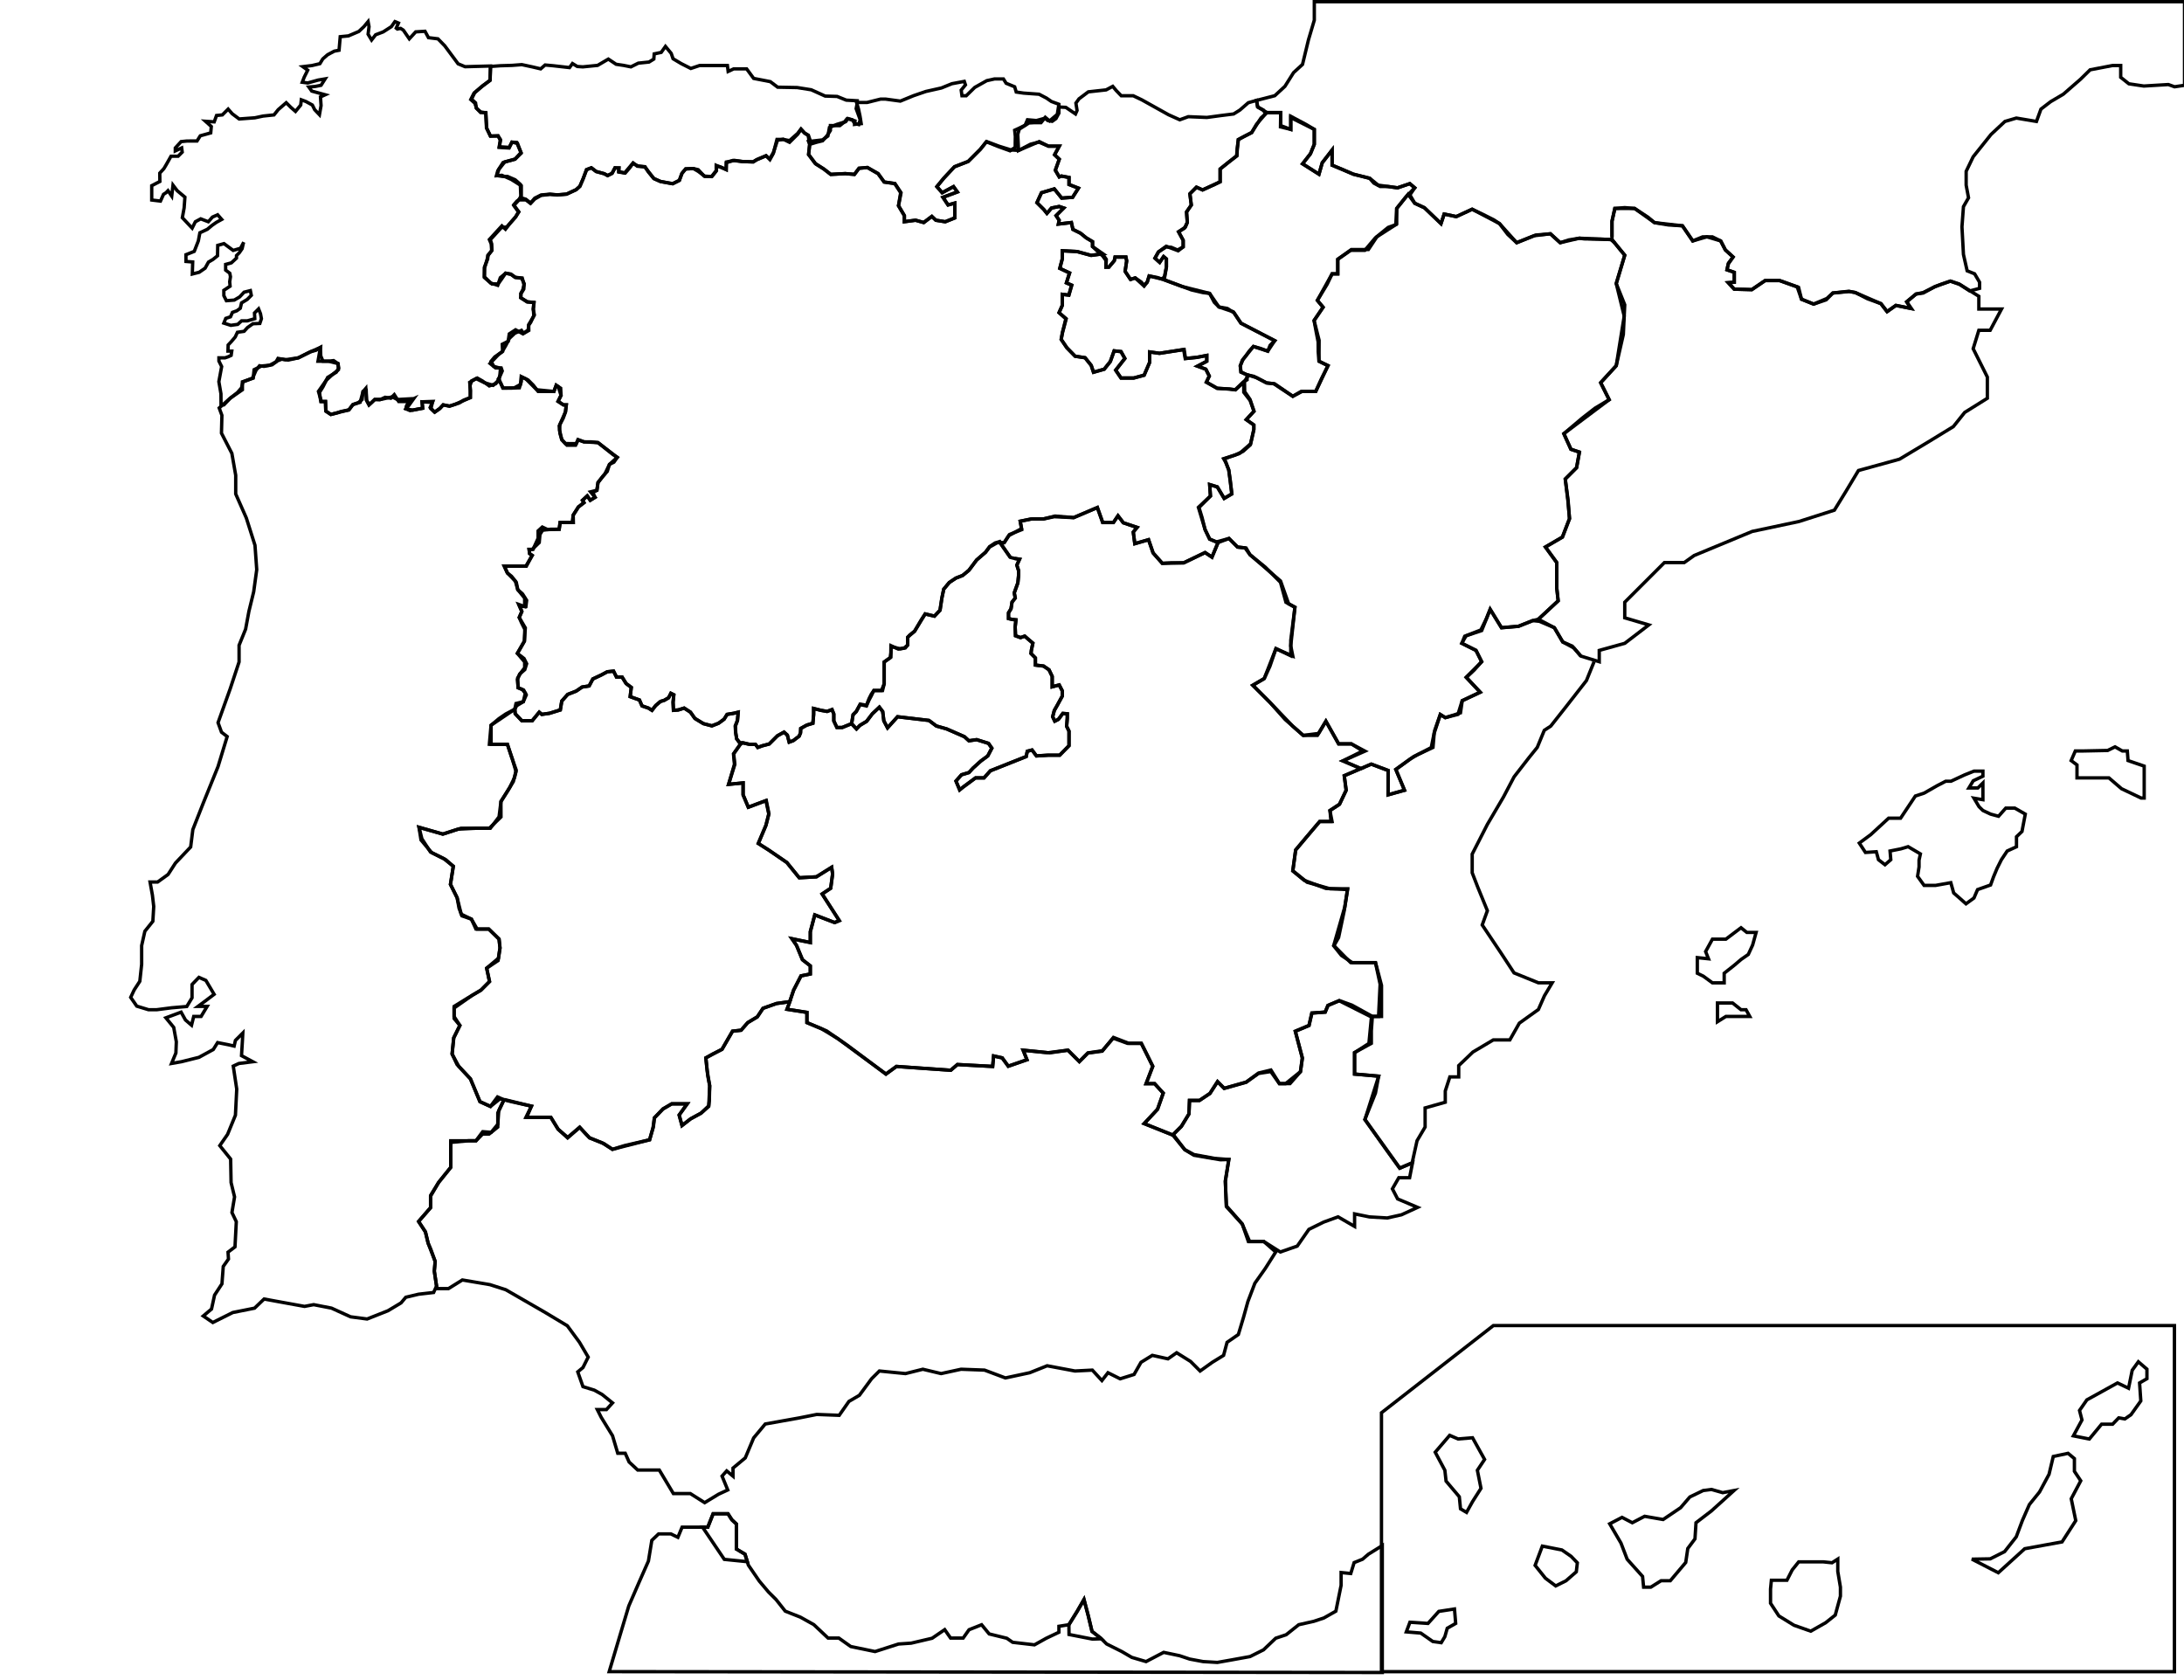 <?xml version="1.0" encoding="UTF-8" standalone="no"?>
<!-- Generator: Adobe Illustrator 16.0.0, SVG Export Plug-In . SVG Version: 6.00 Build 0)  -->

<svg
   xmlns:dc="http://purl.org/dc/elements/1.1/"
   xmlns:cc="http://creativecommons.org/ns#"
   xmlns:rdf="http://www.w3.org/1999/02/22-rdf-syntax-ns#"
   xmlns:svg="http://www.w3.org/2000/svg"
   xmlns="http://www.w3.org/2000/svg"
   xmlns:sodipodi="http://sodipodi.sourceforge.net/DTD/sodipodi-0.dtd"
   xmlns:inkscape="http://www.inkscape.org/namespaces/inkscape"
   version="1.1"
   id="espana"
   x="0px"
   y="0px"
   width="650px"
   height="500px"
   viewBox="0 0 650 500"
   enable-background="new 0 0 650 500"
   xml:space="preserve"
   inkscape:version="0.91 r"
   sodipodi:docname="espana_01_ink.svg"><defs
     id="defs3495" /><sodipodi:namedview
     pagecolor="#ffffff"
     bordercolor="#666666"
     borderopacity="1"
     objecttolerance="10"
     gridtolerance="10"
     guidetolerance="10"
     inkscape:pageopacity="0"
     inkscape:pageshadow="2"
     inkscape:window-width="1552"
     inkscape:window-height="925"
     id="namedview3493"
     showgrid="false"
     inkscape:zoom="1.43183"
     inkscape:cx="341.67495"
     inkscape:cy="192.06299"
     inkscape:window-x="0"
     inkscape:window-y="0"
     inkscape:window-maximized="0"
     inkscape:current-layer="espana" /><polygon
     id="trazo"
     fill="none"
     stroke="#000000"
     stroke-miterlimit="10"
     points="647.152,497.5 411.152,497.5 411.152,420.45   444.457,394.5 647.152,394.5 " /><path
     id="mallorca"
     stroke-miterlimit="10"
     d="m 553.363,250.906 3.395,-2.501 5.331,-4.905 3.563,0 4.396,-6.596 2.604,-0.861 3.854,-2.202 2.584,-1.341 1.562,0 4.039,-1.881 2.8,-1.119 2.661,0 0,1.5 -2.877,1.365 -1.291,2.135 2.668,0 1.5,-1.471 0,2.971 0,2 -2.661,-0.45 1.507,2.528 1.154,1.132 2.289,1.077 2.363,0.642 2.152,-2.428 2.688,0 3.119,1.786 -0.982,5.167 -1.638,1.571 0,2.975 -2.762,1.266 -1.722,2.584 -1.292,2.582 -1.076,2.584 -0.859,2.367 -3.875,1.369 -1.072,2.506 -2.368,1.723 -1.938,-1.723 -1.724,-1.507 -0.86,-3.062 -4.521,0.812 -3.43,0 -1.94,-2.7 0.44,-2.799 0,-2.002 0.403,-1.874 -3.657,-2.151 -2.149,0.646 -3.229,0.646 0.221,2.584 -1.729,1.506 -1.938,-1.506 -0.646,-2.369 -3.229,0.215 z"
     inkscape:connector-curvature="0"
     style="fill:none;stroke:#000000;stroke-miterlimit:10"
     sodipodi:nodetypes="cccccccccccccccccccccccccccccccccccccccccccccccccccccccc" /><polygon
     id="ibiza"
     fill="none"
     stroke="#000000"
     stroke-miterlimit="10"
     points="509.652,279.5 513.652,279.5 518.161,276.1   519.895,277.5 522.652,277.5 521.616,281.251 520.325,284.05 518.161,285.557 516.144,287.277 513.152,289.646 513.152,292.5   509.652,292.5 506.926,290.508 505.152,289.646 505.152,285 508.484,285.341 507.624,283.188 " /><polygon
     id="formentera"
     fill="none"
     stroke="#000000"
     stroke-miterlimit="10"
     points="511.152,298.5 515.652,298.5 518.161,300.5   519.652,300.5 520.756,302.5 518.652,302.5 516.652,302.5 513.652,302.5 511.152,304.07 " /><polygon
     id="menorca"
     fill="none"
     stroke="#000000"
     stroke-miterlimit="10"
     points="619.652,223.5 617.652,223.5 616.416,226.355   618.152,227.647 618.152,231.5 622.652,231.5 627.652,231.5 631.407,234.727 637.22,237.5 638.152,237.5 638.152,232 638.152,228   633.345,226.355 633.13,223.5 631.652,223.5 629.47,222.266 627.284,223.342 " /><path
     id="marruecos_1_"
     stroke-miterlimit="10"
     d="m 181.307,497.492 3.229,-10.856 2.598,-8.676 3.072,-7.081 2.776,-6.293 1.013,-6.165 2.013,-1.921 3.646,0 2.098,1.023 1.249,-3.023 2.653,0 5,0 1.586,-4 4.414,0 1.166,1.806 1.334,1.249 0,2.445 0,5 2.576,1.544 0.999,3.247 3.246,4.744 2.747,3.255 2.248,2.239 2.747,3.471 4.495,1.773 3.996,2.227 4.245,4 3.202,0 3.54,2.514 7.242,1.498 6.992,-2.247 3.745,-0.25 6.243,-1.461 3.746,-2.562 1.748,2.508 3.743,0 1.751,-2.481 3.745,-1.485 2.248,2.734 5.244,1.286 1.748,1.211 6.492,0.749 3.511,-1.96 3.761,-1.784 0,-1.77 2.967,-0.473 2.498,-4.027 1.997,-3.471 1.249,4.744 1.137,4.739 2.607,2.035 1.748,1.711 4.496,2.247 2.996,1.748 4.24,1.248 5.244,-2.746 4.744,0.998 2.996,0.999 3.99,0.749 4.246,0.25 4.246,-0.749 5.492,-0.999 3.996,-1.997 3.635,-3.459 3.107,-1.036 3.746,-2.984 4.494,-1.012 2.996,-0.999 3.559,-2.021 1.561,-7.716 0,-3.779 2.873,0.288 1,-3.247 2.496,-0.998 1.748,-1.499 4.137,-2.57 0,37.772 z"
     inkscape:connector-curvature="0"
     style="fill:none;stroke:#000000;stroke-miterlimit:10"
     sodipodi:nodetypes="cccccccccccccccccccccccccccccccccccccccccccccccccccccccccccccccccccccccccccccc" /><path
     id="ceuta"
     stroke-miterlimit="10"
     d="m 215.565,464.079 6.851,0.694 -0.686,-2.229 -2.576,-1.544 0,-7.445 -1.334,-1.249 -1.166,-1.806 -4.414,0 -1.586,4 -1.56,0 z"
     inkscape:connector-curvature="0"
     style="fill:none;stroke:#000000;stroke-miterlimit:10"
     sodipodi:nodetypes="ccccccccccc" /><polygon
     id="melilla"
     fill="none"
     stroke="#000000"
     stroke-miterlimit="10"
     points="318.163,486.436 325.14,487.805   327.777,487.714 327.609,487.55 325.002,485.515 323.865,480.773 322.616,476.029 320.619,479.5 318.121,483.527 " /><path
     id="asturias_2_"
     stroke-miterlimit="10"
     d="m 145.875,23.851 -2.874,2.247 -1.917,1.586 -0.979,1.939 1.216,1.081 0.554,1.562 1.168,1.233 1.504,0 0.302,4.63 1.12,2.37 2.27,0 0.696,1.013 -0.363,2.156 2.974,0.193 0.824,-1.561 1.402,0.08 1.289,3.002 -1.78,2.002 -3.04,0.798 -1.764,2.224 -0.594,1.833 1.588,0.258 1.536,0 2.317,1.005 1.541,1.356 0.11,2.759 0.11,1.88 1.459,0 1.292,1.008 1.321,-1.541 1.871,-0.934 2.641,-0.249 2.202,0.207 2.751,-0.226 2.861,-1.325 1.1,-0.992 0.992,-2.312 0.99,-2.642 1.43,-0.55 1.431,1.101 2.421,0.66 0.99,0.55 1.321,-0.66 0.887,-1.651 1.108,0.11 0,1.163 1.94,0.268 1.335,-1.541 0.941,-1.32 1.517,0.771 2.078,0.22 0.985,1.541 1.647,1.98 1.98,0.881 3.631,0.66 1.981,-0.99 0.77,-2.091 1.1,-1.321 2.312,-0.11 1.431,0.338 1.789,1.906 2.175,0.143 1.479,-1.856 -0.048,-1.466 2.902,1.212 0.098,-2.231 2.452,-0.467 2.389,0.331 3.176,0.11 1.037,-0.661 2.775,-1.167 1.125,1.145 1.002,-1.82 1.088,-4.18 1.891,0 1.851,0.354 2.421,-2.152 0.991,-1.317 1.101,1.212 1.103,0.661 0.555,1.609 0,1.044 1.842,-0.562 1.828,-0.453 1.329,-1.529 1.001,-1.541 0,-1.453 2.787,0.022 1.382,-1.101 0.799,-0.991 1.502,0.331 0.749,1.101 1.202,0.33 0.435,-1.431 -1.199,-3.301 0.344,-1.761 0,-0.581 -3.297,-0.189 -2.713,-1.101 -3.559,-0.11 -4.145,-1.871 -4.164,-0.661 -5.824,-0.11 -2.197,-1.651 -4.951,-0.962 -2.088,-2.839 -3.848,0 -1.654,0.762 -0.22,-1.762 -4.585,0 -3.691,0 -2.619,0.877 -2.862,-1.45 -2.421,-1.44 -0.55,-1.601 -1.712,-2.065 -1.26,1.773 -2.09,0.447 -0.11,1.543 -1.431,0.882 -3.192,0.331 -2.2,1.103 -2.202,-0.44 -2.201,-0.331 -2.312,-1.541 -3.191,1.872 -4.402,0.44 -1.651,-0.111 -1.431,-0.88 -0.88,1.21 -4.842,-0.55 -2.421,-0.22 -1.32,1.145 -2.531,-0.594 -3.082,-0.661 -2.861,0.22 -3.522,0.11 -2.952,0.22 z"
     inkscape:connector-curvature="0"
     style="fill:none;stroke:#000000;stroke-miterlimit:10"
     sodipodi:nodetypes="ccccccccccccccccccccccccccccccccccccccccccccccccccccccccccccccccccccccccccccccccccccccccccccccccccccccccccccccccccccccccccccccccccccccccccc" /><path
     id="valencia_1_"
     stroke-miterlimit="10"
     d="m 474.422,196.937 -2.27,5.609 -6.397,8.194 -4.224,5.352 -1.92,1.258 -2.09,5.069 -2.51,3.116 -4.396,5.666 -3.146,5.98 -4.812,8.186 -4.503,8.814 0,5.567 1.621,4.188 2.901,7.094 -1.539,4.24 5.688,8.498 3.785,5.776 7.249,2.946 4.104,0 -2.307,3.855 -1.804,4.098 -5.666,4.052 -2.833,4.995 -4.927,0 -6.051,3.593 -4.234,4.051 0,3.356 -2.636,0 -1.364,4.196 0,3.344 -6,1.692 0,5.688 -2.401,4.073 -1.461,6.605 -3.724,1.573 -4.062,-5.637 -6.279,-8.848 3.153,-7.868 0.938,-5.036 -7.164,-0.631 0,-6.39 5,-2.739 0,-3.72 0.303,-4.312 1.845,0 0.462,-9.559 -1.385,-6.441 -7.381,0 -5.035,-5.104 3.288,-11.447 0.821,-5.18 -6.448,-0.344 -6.493,-2.438 -3.363,-2.766 0.854,-6.238 5.031,-5.979 2.118,-2.506 3.688,0 -0.637,-3.269 2.84,-1.858 1.982,-4.184 -0.564,-4.318 8.043,-3.446 5.027,1.889 0,3.684 -0.027,3.557 4.896,-1.361 -2.591,-6.194 4.216,-3.047 2.363,-1.4 3.974,-2.052 1.026,-5.091 1.662,-4.751 1.484,0.93 3.773,-0.952 1.264,-4.095 5.354,-2.521 -4.093,-4.407 2.31,-2.182 2.218,-2.488 -1.687,-3.373 -4.215,-2.108 1.282,-2.255 4.385,-1.707 1.619,-3.296 1.145,-2.859 3.372,5.479 5.059,-0.422 1.986,-0.794 2.229,-0.892 2.021,0.21 4.438,1.889 2.493,4.24 3.322,1.801 2.062,2.399"
     inkscape:connector-curvature="0"
     style="fill:none;stroke:#000000;stroke-miterlimit:10"
     sodipodi:nodetypes="ccccccccccccccccccccccccccccccccccccccccccccccccccccccccccccccccccccccccccccccccccccccccccccccc" /><polygon
     id="murcia_1_"
     fill="none"
     stroke="#000000"
     stroke-miterlimit="10"
     points="349.451,338.01 352.613,342.152   355.343,343.811 363.198,345.153 365.721,345.076 364.684,351.651 364.997,359.108 369.718,364.303 371.923,369.5 376.156,369.5   381.051,372.6 386.088,370.842 389.551,365.871 393.958,363.698 398.239,362.143 403.152,364.992 403.152,361.259 407.55,362.158   412.874,362.474 417.109,361.529 421.903,359.324 415.96,356.808 414.402,353.812 416.309,350.5 419.525,350.5 420.4,346.033   416.623,347.643 406.234,333.18 410.32,320.281 403.152,319.661 403.152,313.275 407.416,310.532 408.167,302.664 398.518,297.802   395.188,299.22 394.373,301.205 390.418,301.489 389.575,305.175 385.499,306.877 387.6,314.818 387.033,318.942 382.625,322.5   380.77,322.5 378.219,318.902 374.555,319.469 370.867,322.099 364.346,323.923 362.361,321.923 360.092,325.418 356.973,327.5   354.011,327.5 353.852,331.512 351.583,335.236 349.031,337.77 " /><path
     id="andalucia_1_"
     stroke-miterlimit="10"
     d="m 150.039,327.212 -1.887,3.979 0,4.229 -2.59,2.079 -1.937,0 -1.944,2 -7.529,0 0,3.303 0,4.613 -3.598,4.467 -2.402,3.881 0,3.648 -3.571,4.112 2.035,3.104 0.806,3.362 0.792,1.81 1.302,3.623 -0.255,2.872 0.78,5.203 3.435,0 4.127,-2.566 8.219,1.391 4.679,1.501 11.878,6.846 6.469,3.896 3.621,4.92 2.587,4.396 -1.552,3.106 -1.552,1.295 1.552,4.396 3.363,1.035 2.329,1.293 3.104,2.504 -1.81,1.99 -2.721,0 1.168,2.316 3.362,5.47 1.553,5.214 2.221,0 1.167,2.617 2.562,2.383 2.73,0 3.691,0 4.186,7 5.042,0 4.271,2.709 4.141,-2.52 2.729,-1.265 -1.696,-4.124 1.385,-1.544 1.873,1.562 0,-2.399 3.649,-3.032 2.496,-5.945 3.449,-4.144 10.13,-1.812 5.195,-1.033 6.689,0.258 2.899,-4.14 3.105,-1.812 3.623,-4.916 2.331,-2.322 7.761,0.771 5.174,-1.294 5.433,1.294 5.95,-1.294 6.985,0.26 6.208,2.329 7.244,-1.554 5.175,-2.069 8.278,1.558 5.174,-0.264 2.846,3.104 1.812,-2.328 3.62,1.812 4.142,-1.295 2.068,-3.616 3.363,-2.069 4.654,1.035 2.59,-1.812 4.14,2.586 2.847,2.852 3.619,-2.588 3.363,-2.069 1.037,-3.88 3.361,-2.329 1.552,-5.174 1.294,-4.661 2.07,-5.429 3.104,-4.396 3.104,-4.896 -3.527,-3.103 -4.613,0 -1.822,-5.244 -4.726,-5.378 -0.312,-7.489 1.037,-6.312 -4.164,-0.327 -6.215,-1.141 -2.729,-1.46 -3.581,-4.36 -8.511,-3.402 3.973,-4.254 1.701,-4.814 -2.562,-2.812 -2.537,0 1.979,-5.217 -3.402,-6.783 -4.114,0 -4.244,-1.539 -3.27,3.756 -4.254,0.625 -2.553,2.58 -3.403,-3.388 -5.922,0.75 -7.406,-0.739 1.134,2.838 -5.563,1.926 -1.812,-2.484 -2.551,-0.567 -0.283,3.12 -10.494,-0.563 -1.984,1.698 -16.166,-1.135 -3.12,2.271 -11.47,-8.575 -6.199,-4.29 -5.846,-2.449 0,-3.043 -5.928,-0.926 0.825,-2.271 -3.996,0.565 -3.97,1.419 -1.702,2.553 -2.836,1.701 -1.989,2.271 -2.547,0.281 -3.12,5.395 -4.823,2.552 0.386,3.669 0.766,4.641 -0.1,4.449 -0.201,1.705 -2.269,1.986 -3.12,1.697 -2.553,1.982 -0.851,-3.12 2.4,-3.333 -4.614,0 -2.607,1.525 -2.552,2.657 -0.388,2.913 -1.031,3.605 -11.06,2.83 -3.012,-1.891 -3.794,-1.514 -2.943,-3.111 -0.782,0.681 -2.799,2.438 -2.836,-2.574 -2.184,-3.563 -7.382,0 1.625,-3.311 -8.131,-1.99"
     inkscape:connector-curvature="0"
     style="fill:none;stroke:#000000;stroke-miterlimit:10"
     sodipodi:nodetypes="cccccccccccccccccccccccccccccccccccccccccccccccccccccccccccccccccccccccccccccccccccccccccccccccccccccccccccccccccccccccccccccccccccccccccccccccccccccccccccccccccccc" /><path
     id="castillaYLeon_1_"
     stroke-miterlimit="10"
     d="m 294.522,162.8 -1.211,1.592 -2.65,2.282 -2.302,3.067 -1.871,1.533 -1.979,0.768 -1.981,1.318 -1.65,1.98 -0.552,2.64 -0.55,3.633 -1.65,1.761 -2.751,-0.661 -1.101,1.761 -2.066,3.373 -1.527,1.203 -0.526,0.636 0,0.922 0,1.35 -1.026,0.88 -1.782,0.331 -2.155,-1 -0.036,2.082 -0.232,1.504 -1.768,1.257 0,1.845 0,2.769 0,1.888 -0.812,1.989 -2.265,0 -0.771,1.597 -0.66,1.229 -0.771,1.775 -1.87,-0.434 -1.188,2.149 -0.924,0.907 -0.43,2.591 -0.349,0.189 -2.45,0.997 -1.593,0 -0.919,-1.958 0,-2.047 -0.532,-1.321 -1.463,0.55 -1.849,-0.33 -2.156,-0.542 0,1.753 -0.229,2.641 -1.825,0.55 -1.785,0.991 -0.069,1.32 -0.419,0.991 -1.75,1.32 -1.206,0.441 -0.547,-2.091 -0.991,-0.881 -1.979,1.102 -2.421,2.421 -2.09,0.55 -1.32,0.48 -0.693,-0.938 -1.839,0 -1.761,-0.425 -1.209,-0.088 -0.771,-1.11 -0.33,-2.042 -0.111,-1.79 0.662,-1.667 0.219,-2.427 -1.32,0.326 -1.981,0.33 -0.88,1.429 -1.651,1.209 -1.98,0.771 -2.531,-0.662 -2.531,-1.54 -1.32,-1.871 -1.872,-1.211 -1.761,0.551 -1.43,0.11 -0.111,-2.421 0.221,-2.201 -0.88,-0.44 -0.661,1.321 -1.321,0.77 -1.101,0.331 -1.431,1.21 -1.101,1.431 -1.051,-0.661 -1.919,-0.66 -0.771,-1.761 -1.542,-0.55 -1.209,-0.44 0.33,-2.751 -1.541,-1.152 -1.191,-1.917 -1.669,0 -0.881,-1.767 -1.871,0.188 -1.761,0.949 -2.531,1.189 -1.101,2.08 -2.091,0.325 -1.761,1.208 -2.531,0.988 -1.761,1.981 -0.44,2.641 -3.19,0.99 -2.312,0.33 -0.77,-0.65 -2.089,2.546 -3.083,0 -1.98,-2.104 -0.111,-1.328 0.55,-1.048 1.981,-1.186 0.88,-2.023 -0.769,-1.452 -1.651,-0.67 -0.221,-2.427 0.661,-1.654 1.541,-1.322 0.551,-1.762 -0.77,-1.541 -1.982,-1.54 0.771,-1.321 1.321,-2.312 0.109,-3.521 -0.99,-1.981 -0.66,-1.541 0.771,-1.789 -0.608,-1.48 1.818,0 0.221,-1.832 -1.21,-1.902 -1.432,-1.286 -0.44,-2.184 -1.431,-1.807 -1.21,-0.955 -0.929,-2.034 6.431,0 1.871,-3.206 -0.77,-0.539 -0.15,-1.255 0.92,0 2.091,-2.025 0.22,-2.415 0.77,-1.252 2.458,-0.308 2.495,0 0.273,-2 3.579,0 0.331,-2.209 1.541,-2.419 1.65,-1.27 -0.439,-0.69 1.43,-1.335 0.881,1.313 1.43,-0.884 -0.66,-1.433 1.21,-0.662 0.33,-2.312 1.431,-1.871 1.321,-1.432 0.66,-2.092 1.321,-0.66 0.99,-1.431 -1.32,-0.88 -4.402,-3.506 -2.055,-0.229 -2.127,0 -1.761,-0.646 -0.726,1.646 -0.922,0 -1.653,0 -1.541,-1.659 -0.551,-1.842 -0.22,-2.274 1.21,-2.292 0.661,-1.847 0.248,-2.085 -0.798,0 -1.651,-1.052 0.881,-1.787 -0.111,-2.132 -1.32,-0.867 -0.692,1.838 -2.769,0 -1.932,0 -1.432,-1.858 -1.564,-1.571 -2,-0.954 0,1.437 -0.583,1.858 -2.639,0.087 -2.238,0 -0.66,-1.413 -0.77,-1.255 0.549,-0.905 0.661,-1.521 -0.311,-0.905 -1.67,0 -1.651,-1.331 1.21,-1.286 1.321,-1.396 1.21,-0.919 -0.11,-2.11 1.761,-0.89 0.33,-2.206 1.872,-1.212 2.2,1.209 1.742,-1.016 -0.04,-1.711 1.703,-2.884 -0.361,-1.75 0.275,-1.971 -2.038,-0.235 -1.965,-1.183 0.126,-1.235 0.813,-1.353 0.076,-1.237 -0.544,-2.041 -1.987,-0.19 -1.431,-1.006 -1.541,-0.229 -1.321,1.932 -0.903,1.252 -1.849,0 -2.238,-1.91 0,-3.042 1,-2.495 0,-1.027 1.169,-1.431 -0.125,-1.981 -0.563,-1.32 3.729,-4.072 1.073,0.991 1.238,-1.623 1.803,-2.072 0.946,-1.463 -0.784,-1.039 -0.743,-1.059 0.919,-1.081 1.352,-1 1.311,0.405 1.495,1.184 1.186,-1.249 1.871,-1.061 2.641,-0.311 2.202,0.176 2.751,-0.243 2.861,-1.332 1.1,-0.996 0.992,-2.315 0.99,-2.643 1.43,-0.55 1.431,1.1 2.421,0.66 0.99,0.55 1.321,-0.66 0.854,-1.62 1.221,-0.019 -0.078,1.087 1.718,0.448 2.55,-3.004 1.233,0.985 2.258,0.203 2.667,3.461 1.986,0.881 3.636,0.66 1.981,-0.99 0.772,-2.091 1.101,-1.321 2.312,-0.11 1.431,0.837 1.98,1.499 2.127,0 1.244,-1.566 0,-1.562 1.375,0.352 1.625,0.77 0,-2.045 1.996,-0.706 2.639,0.331 3.301,0.11 1.101,-0.661 2.766,-1.172 1.104,0.956 1.147,-1.96 1.177,-3.61 1.748,-0.287 1.851,0.905 2.421,-2.402 0.991,-1.443 1.101,1.151 1.015,0.63 0.465,2.636 -0.324,3.071 2.046,2.724 2.501,1.59 2.047,1.591 4.319,-0.228 2.728,0.227 1.365,-1.819 2.5,-0.228 3.183,1.819 1.819,2.5 3.183,0.454 1.819,2.729 -0.756,3.865 1.748,2.956 0,1.804 3.333,-0.439 2.384,0.682 2.443,-1.819 1.221,1.137 2.774,0.454 2.845,-1.136 0,-4.416 -2.001,0.551 -1.54,-2.273 4.3,-1.591 -1.135,-1.592 -3.375,1.819 -1.573,-1.819 2.054,-2.5 3.187,-3.41 4.096,-1.591 3.64,-3.638 1.818,-2.273 3.638,1.364 3.638,1.137 2.246,0.132 6.164,-2.626 2.729,1.369 3.22,0 -1.401,2.56 1.401,1.329 -1.174,3.279 1.174,1.98 0.633,-0.26 2.264,0.421 0,2.098 2.805,1.085 -1.733,2.728 -3.252,0.228 -2.195,-2.729 -3.824,1.137 -1.346,2.956 2.057,2.046 0.914,1.137 1.366,-1.592 2.275,-0.454 1.365,0.454 -2.273,2.273 0.909,1.364 -0.227,1.137 3.864,-0.455 0.454,2.046 2.272,1.136 1.672,1.364 1.896,1.137 0,1.456 3.124,2.182 -3.46,0.455 -4.253,-1.137 -4.41,-0.228 0,2.419 -0.729,2.811 2.853,1.363 -0.891,2.956 1.609,0.682 -0.887,2.955 -1.956,-0.227 0,3.301 -0.957,2.155 2.015,1.819 -1.03,4.092 -0.367,2.046 1.706,2.5 2.453,2.501 2.966,0.455 1.824,2.273 0.685,2.046 3.188,-0.909 1.817,-2.273 1.138,-3.183 2.049,0.227 1.139,2.046 -2.729,3.473 1.594,2.336 3.768,0 3.105,-0.841 1.646,-3.832 0,-3.091 2.913,0.406 7.35,-1.125 0.394,2.677 3.397,-0.342 2.946,-0.57 0,1.723 -2.757,1.459 2.484,0.91 1.021,2.046 -0.854,1.819 3.209,1.819 3.648,0.227 1.779,0.228 2.469,-2.273 0,2.994 1.896,2.463 1.145,3.182 -2.293,2.501 2.258,1.591 0,1.335 -0.537,2.406 -0.506,2.17 -2.188,1.946 -2.428,1.117 -3.338,1.057 0.62,1.08 0.91,2.288 0.453,3.077 0.453,4.039 -2.271,1.337 -2.048,-3.424 -2.271,-0.688 0.229,3.407 -3.41,3.408 0.908,2.955 0.909,3.636 1.362,2.823 2.5,1.042 -1.816,4.32 -2.046,-1.364 -3.185,1.532 -3.186,1.532 -3.807,0 -2.562,0.137 -2.729,-3.079 -1.361,-3.944 -4.091,1.181 -0.455,-3.454 1.136,-1.387 -4.092,-1.374 -1.596,-2.087 -1.359,2.006 -3.188,0 -1.586,-4.467 -3.625,1.544 -3.426,1.46 -5.799,-0.274 -3.182,0.667 -3.75,0.009 -3.183,0.678 0.455,2.499 -3.638,1.439 -1.592,2.444 -2.05,0 z"
     inkscape:connector-curvature="0"
     style="fill:none;stroke:#000000;stroke-miterlimit:10"
     sodipodi:nodetypes="ccccccccccccccccccccccccccccccccccccccccccccccccccccccccccccccccccccccccccccccccccccccccccccccccccccccccccccccccccccccccccccccccccccccccccccccccccccccccccccccccccccccccccccccccccccccccccccccccccccccccccccccccccccccccccccccccccccccccccccccccccccccccccccccccccccccccccccccccccccccccccccccccccccccccccccccccccccccccccccccccccccccccccccccccccccccccccccccccccccccccccccccccccccccccccccccccccccccccccccccccccccccccccccccccccccccccccccccccccccccccccccccccccccccccccc" /><path
     id="extremadura_1_"
     stroke-miterlimit="10"
     d="m 220.462,221.311 -1.216,-1.434 -0.255,-1.578 -0.111,-2.192 0.624,-1.696 0.201,-2.445 -1.329,0.318 -1.986,0.325 -0.883,1.429 -1.652,1.208 -1.981,0.77 -2.531,-0.662 -2.531,-1.54 -1.32,-1.871 -1.872,-1.211 -1.761,0.551 -1.43,0.11 -0.111,-2.421 0.221,-2.201 -0.88,-0.44 -0.661,1.321 -1.321,0.77 -1.101,0.331 -1.431,1.21 -1.101,1.431 -1.051,-0.661 -1.919,-0.66 -0.771,-1.761 -1.542,-0.55 -1.209,-0.44 0.33,-2.751 -1.541,-1.152 -1.191,-1.917 -1.669,0 -0.881,-1.767 -1.871,0.189 -1.761,0.949 -2.531,1.189 -1.101,2.08 -2.091,0.325 -1.761,1.208 -2.531,0.988 -1.761,1.981 -0.44,2.641 -3.19,0.99 -2.312,0.33 -0.77,-0.65 -2.089,2.546 -3.083,0 -1.98,-2.104 -0.111,-1.328 -2.703,1.423 -2.037,1.392 -2.322,1.959 0,5.658 2.087,0 2.768,0 1.207,3.72 1.417,3.961 -0.85,3.397 -1.702,2.833 -1.985,3.12 -0.568,4.55 -2.594,3.417 -4.153,0 -4.614,0 -5.372,1.735 -7.09,-2.017 0.851,3.403 2.553,3.948 4.537,2.265 2.27,1.981 -0.851,5.388 1.985,3.971 0.566,3.119 0.851,2.271 2.837,0.979 1.702,2.961 3.466,0 3.056,2.985 0.284,2.638 -0.566,3.729 -3.404,2.287 0.851,3.979 -2.552,2.561 -3.852,2.271 -4.135,2.554 0,3.622 1.716,2.05 -1.827,3.688 -0.489,4.815 1.457,3.119 3.99,4.255 2.846,6.812 3.125,1.418 2.837,-2.271 3.406,0.854 5.955,1.325 -1.417,3.312 2.561,0 4.614,0 2.184,3.562 2.836,2.424 3.581,-3.04 1.701,1.878 1.242,1.297 4.253,1.711 2.552,1.706 3.686,-1.131 7.374,-1.701 1.135,-3.969 0.284,-2.559 2.552,-2.652 2.607,-1.525 4.614,0 -2.4,3.333 0.851,3.119 2.553,-1.983 3.12,-1.7 2.278,-2.188 0.291,-5.952 -0.584,-2.919 -0.567,-5.389 1.985,-1.134 2.837,-1.424 3.12,-5.389 2.546,-0.284 1.99,-2.269 2.836,-1.701 1.702,-2.553 3.97,-1.419 3.971,-0.565 1.135,-3.401 2.214,-4.256 2.779,-0.563 0,-2.425 -2.354,-1.83 -1.745,-4.256 -1.353,-1.981 5.451,1.135 0,-3.214 1.334,-5.013 5.911,2.271 1.397,-0.562 -5.117,-7.939 2.547,-1.701 0.565,-4.256 -0.285,-1.982 -4.54,2.837 -5.104,0.282 -3.687,-4.537 -5.389,-3.699 -3.12,-1.984 2.269,-5.389 0.851,-3.403 -0.851,-3.971 -5.234,1.986 -1.548,-3.688 0,-3.548 -4.323,0.428 1.865,-5.956 -0.342,-3.12 z"
     inkscape:connector-curvature="0"
     style="fill:none;stroke:#000000;stroke-miterlimit:10"
     sodipodi:nodetypes="ccccccccccccccccccccccccccccccccccccccccccccccccccccccccccccccccccccccccccccccccccccccccccccccccccccccccccccccccccccccccccccccccccccccccccccccccccccccccccccccccccc" /><path
     id="paisVasco_1_"
     stroke-miterlimit="10"
     d="m 306.721,42.912 2.472,-0.624 2.844,1.212 3.22,0 -1.401,2.56 1.401,1.329 -1.174,3.279 1.174,1.98 0.633,-0.26 2.264,0.421 0,2.098 2.805,1.085 -1.733,2.728 -3.252,0.228 -2.195,-2.729 -3.824,1.137 -1.346,2.956 2.057,2.046 0.914,1.137 1.366,-1.592 2.275,-0.454 1.365,0.454 -2.273,2.273 0.909,1.364 -0.227,1.137 3.864,-0.455 0.454,2.046 2.272,1.136 1.672,1.364 1.896,1.137 0,1.456 2.388,2.259 0.611,0.509 1,1.384 0,1.987 0.867,0 1.612,-1.915 0.229,-1.083 3.229,0 0.229,1.146 -0.463,3.105 1.615,2.418 1.385,-0.463 2.66,2.437 0.914,-1.169 0.576,-1.846 3.736,0.9 0.797,-0.605 0.605,-2.95 0,-2.422 -0.841,-0.692 -1.165,1.73 -1.396,-1.269 1.031,-1.846 2.309,-1.5 1.498,0.115 1.896,0.808 1.664,-0.923 0,-1.961 -1.38,-2.538 1.734,-1.038 0.864,-1.731 -0.219,-3.124 1.416,-2.065 -0.42,-3.344 2.045,-1.962 1.729,0.808 3.593,-1.615 1.633,-0.808 0,-3.806 2.526,-2.027 2.496,-1.895 0.077,-2.147 0.369,-2.697 1.588,-0.878 2.358,-1.198 1.392,-2.422 1.388,-1.615 1.327,-1.544 -0.635,-1.109 -1.729,-0.923 -0.349,-1.96 -2.424,0.692 -2.518,2.191 -1.846,1.153 -3.689,0.461 -4.27,0.577 -5.535,-0.23 -2.537,0.923 -3.348,-1.5 -7.957,-4.438 -2.539,-1.208 -3.573,0 -1.499,-1.56 -1.039,-1.242 -1.961,1.052 -5.306,0.583 -2.769,2.079 -0.922,1.271 0.345,2.193 -0.46,1.038 -2.885,-1.961 -2.19,-0.115 -0.347,2.192 -2.307,1.961 -1.269,-1.073 -1.27,1.582 -1.96,0 -1.615,0.091 -2.884,1.833 -0.461,1.552 0.229,4.812 z"
     inkscape:connector-curvature="0"
     style="fill:none;stroke:#000000;stroke-miterlimit:10"
     sodipodi:nodetypes="ccccccccccccccccccccccccccccccccccccccccccccccccccccccccccccccccccccccccccccccccccccccccccccccccccccccccccccccccc" /><path
     id="laRioja"
     stroke-miterlimit="10"
     d="m 370.021,113.681 -2.4,2.301 -1.752,-0.212 -3.637,-0.221 -3.203,-1.815 0.859,-1.816 -1.024,-2.045 -2.47,-0.909 2.758,-1.459 0,-1.723 -2.984,0.57 -3.422,0.342 -0.475,-2.677 -7.201,1.125 -2.918,-0.406 0,3.091 -1.646,3.832 -3.106,0.841 -3.771,0 -1.593,-2.336 2.729,-3.493 -1.138,-2.037 -2.047,-0.222 -1.14,3.185 -1.817,2.275 -3.185,0.909 -0.684,-2.045 -1.822,-2.273 -2.963,-0.454 -2.445,-2.501 -1.689,-2.5 0.396,-2.046 1.092,-4.092 -2.137,-1.819 0.957,-2.155 0,-3.301 1.971,0.227 0.782,-2.955 -1.52,-0.682 0.982,-2.956 -2.958,-1.363 0.742,-2.811 0,-2.419 4.385,0.228 4.105,1.137 3.466,-0.455 1.153,1.638 -0.101,2.316 0.867,0 1.612,-1.915 0.229,-1.083 3.229,0 0.229,1.146 -0.463,3.105 1.615,2.418 1.385,-0.463 1.846,1.268 0.691,0.922 1.037,-0.922 0.577,-1.846 2.423,0.462 2.073,0.691 3.113,1.153 4.96,1.846 3.461,0.807 1.96,0.23 1.387,2.653 1.384,1.384 2.539,0.461 1.973,1.293 2.063,3.091 3.855,1.992 2.835,1.466 3.346,1.731 -1.38,1.384 -0.69,1.731 -2.188,-0.808 -2.075,-0.577 -1.271,1.385 -1.062,1.518 -1.01,1.25 -0.576,1.615 0.207,1.845 1.82,0.807 0,1.5 z"
     inkscape:connector-curvature="0"
     style="fill:none;stroke:#000000;stroke-miterlimit:10"
     sodipodi:nodetypes="cccccccccccccccccccccccccccccccccccccccccccccccccccccccccccccccccccccccccccccccccccccc" /><path
     id="navarra_1_"
     stroke-miterlimit="10"
     d="m 377.079,33.5 4.073,0 0,3.875 3,1.128 0,-3.896 4.615,2.46 2.385,1.436 0,4.409 -1.141,2.841 -2.342,2.999 0,0 4.872,3.088 0.979,-3.409 1.709,-2.191 1.223,-1.591 10e-4,4.512 2.922,1.218 3.409,1.461 4.87,1.218 1.217,1.433 1.884,1.011 2.311,0 2.869,0.396 3.648,-1.245 1.464,1.243 -2.743,2.871 -2.619,3.274 -0.269,4.81 -2.267,0.828 -3.791,3.083 -3.163,3.74 -4.204,0 -3.844,2.661 0,4.337 -1.693,0 -1.46,3.083 -2.921,4.813 1.701,2.039 -2.678,3.95 0.648,3.516 0.564,2.871 0.021,2.946 0.225,2.791 2.68,1.307 -1.946,3.91 -1.705,3.774 -4.356,0 -2.467,1.437 -5.377,-3.709 -2.425,-0.272 -3.772,-1.963 -2.104,-0.444 -1.754,-0.816 -0.207,-1.841 0.855,-1.964 3.063,-3.805 4.269,1.384 2.076,-3.115 -10.033,-5.19 -2.276,-3.399 -4.3,-1.446 -2.77,-4.037 -8.057,-2.018 -5.445,-2.019 0.645,-3.807 0,-2.422 -0.84,-0.692 -1.166,1.73 -1.396,-1.269 1.033,-1.846 2.288,-1.687 3.588,1.344 1.488,-1.157 0,-1.961 -1.379,-2.538 2.051,-1.402 0.549,-1.368 -0.221,-3.124 1.416,-2.065 -0.42,-3.344 1.892,-1.961 1.886,0.807 5.225,-2.422 0,-3.806 4.891,-3.921 0.479,-4.845 3.988,-2.076 2.807,-4.359 z"
     inkscape:connector-curvature="0"
     style="fill:none;stroke:#000000;stroke-miterlimit:10"
     sodipodi:nodetypes="ccccccccccccccccccccccccccccccccccccccccccccccccccccccccccccccccccccccccccccccccccccccccc" /><path
     id="francia_1_"
     stroke-miterlimit="10"
     d="m 479.761,70.497 0,-4.662 0.847,-3.794 2.947,-0.25 2.951,0.25 3.972,2.6 1.933,1.615 4.13,0.688 4.188,0.262 3.071,4.494 2.923,-1.2 2.933,0 2.456,1.201 1.385,2.677 2.306,2.107 -1.384,1.823 -0.438,1.988 2.177,0.757 0,2.947 -1.791,0.128 1.766,1.925 5.234,0.144 3.973,-2.698 4.318,0 3.038,1.09 2.589,0.922 0.873,3.537 3.621,1.451 3.708,-1.264 1.999,-2.033 4.687,-0.509 2.006,0.372 3.625,1.852 3.998,1.45 1.833,2.372 2.614,-1.845 4.613,0.922 -1.39,-1.999 2.771,-2.307 2.146,-0.308 3.369,-1.845 1.981,-0.769 2.729,-0.923 2.561,0.833 3.209,2.089 2.92,-0.769 0,-1.818 -1.479,-2.513 -2.218,-0.887 -1.105,-4.881 -0.441,-8.203 0.441,-6.016 1.513,-2.633 -0.707,-3.768 0,-4.099 2.08,-4.331 5.317,-6.653 4.144,-3.873 3.396,-1.006 5.988,1.006 1.33,-3.667 2.883,-2.218 3.771,-2.218 5.101,-4.436 2.883,-2.829 6.653,-1.276 2.449,0 0,3.501 2.429,1.937 4.438,0.665 7.313,-0.443 1.854,0.665 2.967,-0.443 0,-24.881 -259,0 0,5.5 -1.738,5.852 -1.771,7.318 -2.661,2.439 -2.576,4.088 -3.019,2.786 -5.42,1.394 0.347,1.96 2.77,1.662 4.068,10e-4 0,0 -0.062,4.265 3.064,0.737 0,-3.502 7,3.503 0,4.497 -1.145,2.752 -2.343,3 4.878,3.087 0.98,-3.409 2.923,-3.781 0.006,4.511 2.923,1.218 3.408,1.461 4.87,1.218 2.508,2.042 2.897,0.401 2.871,0.396 3.646,-1.245 1.462,1.245 -1.429,2.098 1.146,1.994 0.282,0.499 2.188,1.013 0.708,0.328 4.923,4.718 0.946,-2.84 3.598,0.757 4.731,-2.193 3.025,1.436 3.407,1.705 1.705,1.135 2.462,3.219 2.648,2.462 5.682,-2.272 4.354,-0.379 2.915,2.651 5.72,-1.333 1.438,0.196 4.982,0.083 2.941,0.106 0.643,0.559 0.514,0.449"
     inkscape:connector-curvature="0"
     style="fill:none;stroke:#000000;stroke-miterlimit:10"
     sodipodi:nodetypes="cccccccccccccccccccccccccccccccccccccccccccccccccccccccccccccccccccccccccccccccccccccccccccccccccccccccccccccccccccccccccccccccc" /><path
     id="portugal_1_"
     stroke-miterlimit="10"
     d="m 65.235,121.416 0.81,2.196 -0.132,5.3 3.094,6.012 1.146,6.532 0,5.544 3.15,7.134 2.587,8.149 0.518,7.245 -0.906,6.598 -1.423,5.822 -0.984,5.304 -1.942,4.787 0,4.961 -2.637,7.974 -3.622,10.091 1.035,2.846 1.682,1.293 -2.717,8.926 -4.398,10.867 -3.104,7.891 -0.647,5.174 -4.527,4.787 -2.199,3.401 -3.105,2.243 -2.26,0 0.708,3.924 0.388,3.363 -0.259,4.396 -2.38,2.979 -0.957,4.271 0,5.574 -0.544,5.038 -1.682,2.588 -1.035,2.199 1.811,2.612 3.493,1.062 2.457,0 4.399,-0.57 4.538,-0.389 1.562,-2.587 0,-3.953 2.049,-2.126 2.07,0.905 2.458,4.14 -2.587,1.952 -2.199,1.629 2.709,0 -1.804,3 -2.196,0 -0.65,2.604 -1.811,-1.552 -1.293,-2.329 -4.528,1.688 2.329,2.847 0.776,4.271 -0.129,3.357 -1.294,3.105 2.976,-0.521 5.174,-1.294 4.269,-2.328 1.293,-2.064 3.234,0.646 1.682,0.395 0.388,-1.688 2.199,-2.199 -0.129,2.458 -0.259,4.271 3.363,1.812 -4.14,0.521 -1.682,0.771 1.035,6.857 -0.388,7.762 -2.329,5.692 -2.329,3.363 3.234,4.011 0.129,6.979 1.035,4.271 -0.776,4.657 1.294,2.717 -0.388,7.503 -2.07,1.567 0.129,2.055 -1.552,2.199 -0.388,5.175 -2.199,3.363 -0.906,4.14 -2.458,2.069 2.846,1.938 5.951,-2.975 6.468,-1.294 2.846,-2.723 3.493,0.646 8.538,1.553 2.717,-0.518 5.304,1.033 5.692,2.589 4.916,0.646 6.209,-2.458 3.881,-2.329 1.423,-1.682 3.803,-0.905 4.477,-0.518 0.87,-1.916 -0.667,-4.45 0.255,-2.872 -2.093,-5.434 -0.806,-3.361 -2.035,-3.105 3.571,-4.106 0,-3.41 2.402,-4.117 1.568,-1.946 2.03,-2.521 0,-7.416 5.254,-0.5 2.246,0 2.023,-2.701 2.513,0.198 1.964,-2.397 0.288,-4.02 1.553,-3.271 -1.919,-0.854 -2.104,2.831 -3.125,-1.418 -2.846,-6.811 -3.428,-3.65 -2.019,-3.724 0.489,-4.815 1.827,-3.688 -1.716,-2.655 0,-2.525 5.481,-3.846 2.505,-1.479 2.552,-2.56 -0.851,-3.979 3.505,-2.952 0.465,-3.062 -0.284,-2.638 -3.056,-2.985 -3.466,0 -0.352,0 -1.35,-2.961 -3.02,-1.468 -1.234,-4.897 -1.985,-3.971 0.851,-5.39 -2.817,-2.256 -3.631,-1.812 -3.16,-3.749 -0.602,-3.782 7.09,2.017 4.508,-1.457 5.477,-0.279 3.873,0 3.457,-3.358 -0.015,-4.609 2.62,-4.177 1.425,-2.926 0.441,-1.774 -1.121,-3.881 -1.452,-4.274 -5.355,0 0.5,-5.658 7.062,-4.774 0.365,-1.691 2.166,-0.542 0.607,-2.537 -0.915,-1.107 -1.233,-0.5 -0.135,-2.898 0.984,-1.619 1.099,-1.421 0,-1.748 -2.168,-2.555 2.092,-3.632 0.277,-3.945 -1.818,-3.098 0.771,-1.789 -0.945,-2.099 1.792,0.618 0,-2.5 -2.058,-2.52 -0.704,-2.518 -2.376,-2.429 -0.929,-2.034 6.568,0 1.734,-3.206 -0.77,-0.539 -0.15,-1.255 1.186,0 1.5,-3.295 0,-2.204 1.246,-1.145 1.615,0.759 3.407,-0.114 0.273,-2 3.958,0 -0.049,-2.209 1.541,-2.419 1.65,-1.27 -0.439,-0.69 1.43,-1.335 0.881,1.313 1.43,-0.884 -1.338,-1.629 1.889,-0.465 0.33,-2.312 2.053,-2.544 1.359,-2.85 2.311,-2.09 -5.723,-4.387 -4.182,-0.229 -1.761,-0.646 -0.524,1.188 -3.235,-0.034 -1.083,-1.167 -0.647,-2.843 0.1,-1.696 1.648,-3.716 0.248,-2.085 -0.887,0 -1.562,-1.052 0.881,-1.787 -0.822,-2.599 -0.609,-0.4 -0.692,1.838 -5.086,-0.5 -3.229,-3.223 -1.381,-0.659 -0.28,2.329 -1.883,1.019 -3.297,0.035 -1.129,-2.489 -1.783,1.671 -2.628,-0.798 -2.447,-1.201 -1.911,1.093 0.259,2.458 -0.069,2.1 -4.599,2.02 -1.601,0.517 -1.879,-0.376 -0.877,0.952 -1.659,1.212 -1.347,-1.379 0.776,-1.811 -3.186,0.116 0.188,1.908 -2.963,0.564 -2.015,-0.391 0.115,-0.782 1.134,-2.191 -3.793,0.212 -1.571,-0.788 -3.13,0.714 -2.054,0.068 -1.69,1.597 -0.752,-1.409 -0.204,-3.498 -0.829,0.963 -0.853,3.177 -2.153,0.676 -1.221,1.599 -3.12,0.76 -2.233,0.583 -1.503,-1 -0.094,-2.846 -1.218,0 -0.876,-3.007 2.314,-3.305 1.859,-1.726 1.778,-1.437 -0.125,-1.811 -2.796,-0.717 -3.158,0 0.715,-4.1 -3.006,1.314 -3.568,1.785 -3.877,0.573 -2.17,-0.411 -0.584,1.031 -1.927,1.021 -2.415,0.221 -2.189,1.089 -0.256,2.511 -3.222,1.112 0,2.354 -3.648,2.525 z"
     inkscape:connector-curvature="0"
     style="fill:none;stroke:#000000;stroke-miterlimit:10"
     sodipodi:nodetypes="cccccccccccccccccccccccccccccccccccccccccccccccccccccccccccccccccccccccccccccccccccccccccccccccccccccccccccccccccccccccccccccccccccccccccccccccccccccccccccccccccccccccccccccccccccccccccccccccccccccccccccccccccccccccccccccccccccccccccccccccccccccccccccccccccccccccccccccccccccccccccccccccccc" /><path
     id="cantabria_1_"
     stroke-miterlimit="10"
     d="m 300.617,44.885 -3.497,-1.267 -3.568,-1.43 -1.784,2.242 -3.621,3.621 -4.085,1.583 -3.183,3.406 -2.051,2.499 1.577,1.818 3.383,-1.82 1.147,1.591 -4.276,1.591 1.491,2.273 2.002,-0.551 0,4.416 -2.832,1.136 -2.809,-0.454 -1.171,-1.137 -2.377,1.819 -2.484,-0.682 -3.327,0.439 0,-1.804 -1.748,-2.956 0.648,-3.865 -1.767,-2.729 -3.155,-0.454 -1.806,-2.5 -3.176,-1.819 -2.496,0.228 -1.364,1.819 -2.727,-0.227 -4.318,0.228 -2.047,-1.591 -2.501,-1.59 -2.046,-2.724 0.324,-3.071 -0.324,-0.801 4.131,-0.481 1.614,-1.153 0.461,-2.538 2.192,-0.922 2.653,-0.808 0.692,-0.922 2.075,0.692 -0.115,1.038 1.961,-0.231 -0.346,-2.191 -0.462,-2.168 -0.576,-1.938 1.269,0 1.846,0 4.036,-1 1.5,0 4.383,0.593 3.921,-1.607 3.69,-1.265 4.615,-1.035 3.115,-1.268 3.69,-0.692 0.345,1.039 -1.268,1.561 0.23,1.675 1.269,0 2.538,-2.484 3.575,-2.007 2.307,-0.509 2.652,0 0.808,1.286 2.537,1.046 0.463,1.561 2.191,0.319 4.613,0.333 2.191,1.147 1.506,1.035 2.197,0.804 0,2.653 -0.871,1.615 -1.127,0.807 -1.314,-0.23 -0.829,-0.692 -2.549,0.692 -2.659,-0.231 -0.694,1.615 -1.847,0.923 -1.271,0.577 0.195,1.845 -0.034,1.961 0,1.269 z"
     inkscape:connector-curvature="0"
     style="fill:none;stroke:#000000;stroke-miterlimit:10"
     sodipodi:nodetypes="ccccccccccccccccccccccccccccccccccccccccccccccccccccccccccccccccccccccccccccccccccccccccc" /><path
     id="madrid_2_"
     stroke-miterlimit="10"
     d="m 253.463,215.302 0.43,-2.604 0.924,-0.932 1.188,-2.201 1.87,0.33 0.771,-1.981 0.66,-1.316 0.771,-1.097 2.584,0 0.492,-1.989 0,-1.888 0,-2.769 0,-1.845 2,-1.422 0,-2.269 0,-0.923 2.79,0.709 1.499,-0.27 0.711,-0.88 0,-1.405 0,-0.922 0,0 2.054,-1.783 1.979,-3.373 1.144,-1.761 2.772,0.661 1.662,-1.761 0.554,-3.633 0.557,-2.641 1.65,-1.981 1.983,-1.32 1.979,-0.771 1.871,-1.54 2.302,-3.082 2.65,-2.311 1.211,-1.651 1.651,-1.1 1.376,-0.422 0.933,1.522 2.203,3.192 1.32,0.33 1.43,0.22 -0.804,1.761 0.521,1.651 0,1.337 -0.221,2.294 -1.068,2.971 0.291,1.54 -0.954,1.211 -0.306,1.981 -0.742,1.21 0,1.71 1.145,0.271 1.068,0.11 -0.233,2.091 0.102,2.642 1.491,0.551 1.255,-0.44 0.987,0.88 1.433,1.21 -0.442,2.091 -0.117,0.99 1.312,1.321 0,2.125 2.436,0.296 1.613,1.101 0.951,1.98 0,3.082 2.082,-0.55 0.918,1.761 0,1.557 -1.494,2.734 -0.879,1.541 -0.493,1.871 0.631,1.321 1.088,-0.55 1.313,-1.761 1.318,0.111 -0.002,1.32 -0.183,2.42 0.7,1.432 0,4.326 -2.777,2.827 -3.438,0 -3.479,0.216 -1.303,-1.757 -1.418,0.367 -0.326,1.577 -10.671,4.237 -1.869,2.109 -2.528,0 -3.744,2.77 -0.991,0.798 -1.099,-2.627 1.65,-1.864 2.199,-0.655 1.213,-1.32 2.31,-2.09 2.091,-1.54 1.211,-2.311 -0.99,-1.432 -3.531,-1.101 -2.303,0.331 -1.318,-1.21 -5.284,-2.312 -3.082,-0.879 -2.2,-1.651 -9.354,-1.101 -2.971,3.301 -1.101,-2.09 -0.331,-2.751 -0.989,-1.321 -2.091,1.982 -1.651,2.2 -1.872,1.101 -1.209,1.21 -1.442,-1.635"
     inkscape:connector-curvature="0"
     style="fill:none;stroke:#000000;stroke-miterlimit:10"
     sodipodi:nodetypes="ccccccccccccccccccccccccccccccccccccccccccccccccccccccccccccccccccccccccccccccccccccccccccccccccccccccccccccccccccccc" /><path
     id="castillaLaMancha_1_"
     stroke-miterlimit="10"
     d="m 300.684,165.873 -3.011,-4.256 1.188,-0.116 1.358,-2.084 3.816,-2.105 -0.399,-2.193 3.619,-0.705 3.314,0.018 3.421,-0.849 5.56,0.456 7.052,-3.005 1.586,4.467 3.188,0 1.36,-2.006 1.595,2.087 4.092,1.374 -1.136,1.387 0.455,3.454 4.091,-1.181 1.362,3.944 2.729,3.079 6.366,-0.137 6.367,-3.064 2.046,1.364 1.803,-4.322 3.26,-1.223 2.553,2.552 2.553,0.284 1.139,1.985 4.542,3.687 4.548,4.538 1.621,5.955 2.678,1.459 -1.242,9.833 0,4.614 -4.416,-2.119 -1.777,5.214 -1.699,3.687 -3.402,1.985 5.102,5.105 4.536,5.105 5.372,4.716 4.562,-0.577 2.182,-3.638 3.795,6.745 3.794,0 4.041,2.156 -6.57,2.902 5.36,2.297 -4.95,2.122 0.569,4.325 -1.985,4.184 -2.837,1.858 0.283,3.269 -3.342,0 -4.314,5.067 -2.836,3.385 -0.852,6.198 4.254,3.426 6.807,1.924 5.246,0 -0.991,6.447 -1.7,8.076 -1.42,2.494 2.27,2.836 3.229,2.146 6.921,0 1.777,6.767 0,6.168 0,3.065 -2.699,0 -6.104,-3.361 -3.688,-1.335 -3.402,1.42 -0.852,1.988 -3.973,0.293 -0.851,3.699 -4.084,1.729 2.099,7.999 -0.565,4.012 -3.119,3.558 -3.146,0 -2.525,-4.051 -3.688,0.9 -3.688,2.687 -6.521,1.848 -1.984,-1.995 -2.27,3.523 -3.119,2.088 -2.961,0 -0.16,4.012 -2.271,3.728 -2.552,2.554 -8.508,-3.403 3.97,-4.255 1.702,-4.817 -2.562,-2.812 -2.537,0 1.979,-5.129 -1.64,-3.354 -1.766,-3.519 -3.724,0 -4.58,-1.763 -3.323,4.097 -4.255,0.565 -2.553,2.553 -3.403,-3.403 -5.454,0.787 -7.874,-0.787 1.134,2.836 -5.564,1.921 -1.811,-2.484 -2.551,-0.567 -0.283,3.12 -6.063,-0.328 -4.431,-0.239 -1.984,1.701 -8.195,-0.574 -7.968,-0.56 -3.117,2.269 -9.635,-7.091 -4.672,-3.444 -4.918,-2.979 -4.297,-1.8 0,-3.043 -5.923,-0.926 0.406,-1.058 0.413,-1.215 1.155,-3.4 2.17,-4.256 2.779,-0.568 0,-2.422 -2.331,-1.83 -1.767,-4.254 -1.374,-1.985 5.472,1.135 0,-3.214 1.334,-5.014 5.868,2.271 1.417,-0.565 -5.103,-7.939 2.552,-1.702 0.567,-4.255 -0.284,-1.984 -4.537,2.836 -5.104,0.283 -3.684,-4.537 -5.388,-3.694 -3.112,-1.984 2.284,-5.389 0.881,-3.403 -0.791,-3.971 -5.354,1.986 -1.548,-3.686 0,-3.548 -4.323,0.428 1.746,-5.955 -0.283,-3.12 2,-2.793 0.746,-0.494 1.953,0.438 1.839,0 0.693,0.938 1.32,-0.48 2.09,-0.55 2.421,-2.421 1.979,-1.102 0.991,0.881 0.547,2.091 1.206,-0.441 1.75,-1.32 0.419,-0.991 0.069,-1.32 1.785,-0.991 1.825,-0.55 0.229,-2.641 0,-1.753 2.156,0.542 1.849,0.33 1.463,-0.55 0.532,1.321 0,2.047 0.919,1.958 1.593,0 2.45,-1 0.349,-0.191 0.304,0.473 1.137,1.155 0.907,-0.983 2.021,-1.212 1.728,-2.258 2.129,-2.011 1.006,1.306 0.342,2.746 1.105,2.087 2.977,-3.305 9.354,1.1 2.2,1.651 3.082,0.879 5.284,2.312 1.318,1.21 2.303,-0.331 3.531,1.101 0.99,1.432 -1.211,2.311 -2.091,1.54 -2.31,2.09 -1.213,1.32 -2.199,0.655 -1.65,1.864 1.099,2.627 0.991,-0.798 3.744,-2.77 2.528,0 1.869,-2.109 10.671,-4.237 0.326,-1.577 1.418,-0.367 1.303,1.757 3.479,-0.216 3.438,0 2.777,-2.827 0,-4.326 -0.7,-1.432 0.183,-2.42 0.002,-1.32 -1.318,-0.111 -1.313,1.761 -1.088,0.55 -0.631,-1.321 0.493,-1.871 0.879,-1.541 1.494,-2.734 0,-1.557 -0.918,-1.761 -2.082,0.55 0,-3.082 -0.951,-1.98 -1.613,-1.101 -2.436,-0.296 0,-2.125 -1.312,-1.321 0.117,-0.99 0.442,-2.091 -1.433,-1.21 -0.987,-0.88 -1.255,0.44 -1.491,-0.551 -0.102,-2.642 0.233,-2.091 -1.068,-0.11 -1.145,-0.271 0,-1.71 0.742,-1.21 0.306,-1.981 0.954,-1.211 -0.291,-1.54 1.068,-2.971 0.221,-2.294 0,-1.337 -0.521,-1.651 0.804,-1.761 -1.43,-0.22"
     inkscape:connector-curvature="0"
     style="fill:none;stroke:#000000;stroke-miterlimit:10"
     sodipodi:nodetypes="ccccccccccccccccccccccccccccccccccccccccccccccccccccccccccccccccccccccccccccccccccccccccccccccccccccccccccccccccccccccccccccccccccccccccccccccccccccccccccccccccccccccccccccccccccccccccccccccccccccccccccccccccccccccccccccccccccccccccccccccccccccccccccccccccccccccc" /><polygon
     id="aragon_1_"
     fill="none"
     stroke="#000000"
     stroke-miterlimit="10"
     points="419.059,57.826 415.686,62.041   415.686,66.678 409.784,70.472 407.255,74.266 402.195,74.266 398.15,77.162 398.15,81.5 396.456,81.5 392.075,89.396   393.777,91.435 391.1,95.385 392.594,101.282 392.561,107.509 395.24,108.816 391.588,116.5 387.501,116.5 384.764,117.937   379.072,114.193 376.963,113.956 374.004,112.417 371.6,111.658 370.385,113.475 370.447,116.561 372.038,118.865 373.204,122.379   370.911,124.88 373.169,126.471 373.169,127.806 372.195,132.08 368.895,134.969 364.438,136.502 365.705,139.87 366.613,146.986   364.341,148.323 362.294,144.899 360.021,144.211 360.251,147.618 356.669,150.988 358.658,157.617 360.021,160.44 362.047,161.284   365.764,160.257 368.316,162.809 370.539,163.056 372.008,165.078 381.118,172.909 383.52,179.694 385.396,180.717 384.152,192.198   384.762,195.247 379.736,193.045 376.257,201.946 372.854,203.931 377.955,209.036 384.762,216.134 387.863,218.857   392.079,218.857 394.607,214.642 398.402,221.387 402.195,221.387 405.568,223.495 399.667,226.445 405.027,228.743   408.119,227.418 413.148,229.307 413.119,236.548 418.018,235.187 415.428,228.993 420.783,225.122 426.483,222.443   426.849,218.186 428.669,212.652 430.154,213.582 434.668,212.156 435.192,208.535 440.544,206.014 436.342,201.574   440.979,196.937 439.292,193.564 435.077,191.457 435.92,189.349 440.979,187.663 443.508,181.339 446.88,186.82 451.938,186.398   456.154,184.712 457.841,184.291 463.742,178.81 463.32,175.016 463.32,167.428 459.948,162.792 465.007,159.84 467.114,154.36   466.629,148.959 465.85,142.557 469.223,139.185 470.065,134.547 467.536,133.705 465.429,129.067 478.918,118.95 476.389,113.892   481.025,108.833 483.395,94.071 481.025,84.383 483.555,75.952 479.761,71.315 470.065,70.894 466.908,71.403 464.347,72.227   461.432,69.576 456.594,70.148 451.396,72.227 446.284,66.546 438.146,62.27 433.412,64.463 429.814,63.706 428.868,66.546   423.945,61.828 421.049,60.487 " /><polygon
     id="cataluna_1_"
     fill="none"
     stroke="#000000"
     stroke-miterlimit="10"
     points="588.942,88.177 588.942,91.971   595.688,91.971 592.314,98.294 588.942,98.294 587.256,103.774 588.942,107.147 591.472,112.206 591.472,118.529 584.727,122.744   581.354,126.959 573.767,131.597 565.336,136.655 553.11,140.028 549.316,146.351 545.944,151.831 535.405,155.204 521.494,158.154   504.211,165.321 501.26,167.428 495.358,167.428 483.555,179.232 483.555,183.869 490.722,185.977 483.555,191.457 475.967,193.564   475.967,196.937 470.487,195.25 467.958,192.3 465.105,191.05 462.61,186.811 457.841,184.291 463.742,178.81 463.32,175.016   463.32,167.428 459.948,162.792 465.007,159.84 467.114,154.36 466.693,148.88 465.85,142.557 469.223,139.185 470.065,134.547   467.536,133.705 465.429,129.067 470.908,124.43 474.702,121.479 478.918,118.95 476.389,113.892 481.025,108.833 483.134,99.559   483.555,90.707 481.025,84.383 482.556,79.284 483.555,75.952 479.761,71.315 479.761,65.835 480.604,62.041 486.506,62.041   492.407,66.256 500.725,67.207 503.8,71.7 508.005,70.472 512.108,71.701 513.493,74.378 515.799,76.485 514.356,78.575   513.979,80.296 516.154,81.053 516.154,84 514.363,84.128 516.129,86.053 521.363,86.197 525.336,83.499 529.654,83.499   534.882,85.369 536.154,89.048 539.775,90.499 543.715,88.824 545.482,87.202 550.463,86.747 552.175,87.065 559.798,90.367   561.631,92.739 564.245,90.894 568.616,91.768 567.472,89.817 570.239,87.51 572.354,87.072 575.994,85.265 580.467,83.665   583.26,84.651 " /><path
     id="galicia"
     stroke-miterlimit="10"
     d="m 156.893,89.875 -1.832,-1.221 -0.071,-1.316 0.622,-1.127 0.404,-1.784 -0.736,-1.597 -2.018,-0.285 -1.132,-0.854 -1.61,-0.394 -1.614,1.344 -0.773,2.271 -2.087,-0.674 -1.891,-1.874 0.076,-2.597 1.111,-3.869 1.072,-1.364 -0.095,-1.984 -0.384,-1.223 3.297,-3.599 1.588,-0.173 2.609,-2.938 0.873,-1.556 -1.379,-1.901 1.289,-1.383 0.942,-1.556 0,-2.938 -3.013,-1.901 -2.783,-1.209 -1.609,0.121 0.405,-1.504 1.562,-2.419 3.612,-1.037 1.787,-1.729 -1.094,-2.938 -1.669,-0.346 -0.836,1.729 -2.922,-0.173 0.353,-2.074 -0.717,-1.412 -2.274,0.102 -1.179,-2.419 -0.161,-4.485 -1.516,-0.261 -1.374,-1.177 -0.188,-1.538 -1.198,-1.107 0.927,-1.887 2.331,-2.062 2.229,-1.597 0.186,-4.316 -7.6,0.21 -2.074,-0.864 -3.975,-5.358 -2.021,-2.074 -2.817,-0.345 -1.038,-1.901 -2.765,0.173 -1.901,2.073 -1.781,-2.588 -0.816,-0.52 -0.963,0.191 -0.329,-0.263 0.658,-1.516 -1.053,-0.428 -1.054,1.495 -2.438,1.568 -2.248,0.852 -1.21,1.557 -1.037,-1.727 0.278,-2.25 -0.278,-1.495 -1.237,1.495 -1.528,1.44 -3.084,1.313 -2.447,0.242 -0.346,4.033 -1.424,0.271 -1.976,1.055 -1.439,1.251 -0.864,1.419 -2.374,0.557 -2.701,0.329 1.446,1.051 -1.037,2.074 -0.584,1.511 1.621,0.217 3.11,-0.864 2.073,-0.346 -1.209,1.901 -1.729,0.346 -1.901,0.173 0.864,1.209 3.999,1.095 -1.406,0.633 0.173,2.593 -0.48,2.704 -1.421,-1.494 -0.691,-1.383 -1.902,-1.038 -1.382,-0.518 -0.174,1.557 -1.556,1.901 -1.382,-1.21 -1.383,-1.382 -2.391,2.074 -1.239,1.555 -3.283,0.346 -2.419,0.518 -4.667,0.346 -2.074,-1.555 -1.21,-1.383 -1.727,1.728 -1.729,0.172 -0.691,1.901 -2.592,-0.173 1.728,1.555 -0.173,1.901 -3.11,0.864 -0.975,1.551 -3,0.004 -1.728,0.172 -1.731,1.886 -10e-4,0.88 1.896,-0.88 0.164,1.241 -1.229,1.226 -2.11,0 -1.455,2.577 -0.663,1.116 -1.226,1.336 0.029,2.482 -2.421,1.253 0,4.268 2.604,0.317 0.906,-2.016 0.765,-0.486 0.569,-0.595 1.11,1.622 0.376,-3.27 1.248,1.647 2.299,1.927 -0.232,3.199 -0.535,2.912 2.923,3.111 0.952,-1.9 1.595,-0.865 2.267,0.865 1.217,-1.383 1.557,-0.692 1.203,1.383 -1.572,0.864 -1.245,0.865 -1.454,1.21 -2.219,1.036 -0.46,2.419 -1.21,3.111 -2.48,0.999 0.014,2.001 2,0.162 -0.116,3.578 2.049,-0.517 1.758,-1.215 1.001,-1.814 1.342,-0.794 1.348,-1.083 0.069,-3.103 1.859,-0.518 2.735,2.016 2.189,-0.633 0.96,-1.811 -0.124,0.323 -0.361,1.597 -0.838,1.221 -0.841,0.845 0.001,0.751 -1.52,1.409 -1.708,0.469 0,1.691 1.239,0.939 0.197,1.049 -0.23,1.487 0.121,1.315 -1.867,1.221 0.007,1.597 0.754,1.503 2.349,-0.188 1.598,-0.939 1.316,-1.409 1.878,-0.471 0.282,1.41 -1.221,1.221 -1.691,1.034 -0.375,1.597 -1.034,0.751 -1.297,0.463 -0.581,1.321 -1.409,0.471 -0.576,1.409 2.079,0.658 2.066,-0.287 1.127,-1.038 1.691,0 2.254,-0.652 -0.093,-1.688 1.221,-1.22 0.563,1.41 0.282,1.502 -0.47,1.409 -2.067,0.094 -1.596,1.127 -1.033,1.127 -1.973,0.283 -0.658,1.408 -1.159,1.365 -0.947,1.005 -0.054,1.83 1.127,0 -0.188,1.271 -0.846,0.395 -0.966,0.334 -1.822,0 0,0.96 0.815,1.627 -0.832,4.499 0.623,3.623 0.022,3.291 0.845,0 1.878,-1.975 2.161,-1.692 1.221,-1.41 0.376,-1.738 2.912,-1.15 1.034,-2.361 1.032,-1.321 1.316,0.185 2.441,-0.472 1.503,-1.127 1.409,-0.564 1.879,0.282 3.006,-0.658 1.502,-0.751 2.066,-1.034 1.69,-0.469 1.316,-0.845 0.094,2.52 0.657,1.58 1.691,0 1.475,-0.179 1.317,0.893 0.213,1.334 -0.751,1.248 -2.537,1.515 -1.409,2.824 -1.034,1.666 0.376,2.699 1.409,0 0.094,2.846 1.503,1 1.971,-0.486 1.034,-0.384 2.348,-0.474 1.221,-1.599 1.597,-0.564 1.127,-0.94 0.282,-2.348 0.939,-0.282 0.093,2.817 0.752,1.409 0.845,-0.751 0.846,-0.846 1.503,0.095 1.597,-0.752 1.69,0.282 1.033,-1.067 1.315,2.045 2.537,0 1.92,-0.846 -1.451,2.022 -0.845,0.989 1.221,0.542 3.757,-0.715 -0.188,-1.908 3.099,0.173 -0.47,1.872 1.127,1.03 1.409,-0.94 1.127,-1.224 1.879,0.376 2.912,-0.94 1.316,-0.845 1.972,-0.751 -0.094,-3.568 0.47,-1.41 1.691,-0.845 1.503,0.845 2.066,1.503 1.923,-0.657 1.021,-1.191 0.25,-1.782 0.14,-1.628 -1.995,-0.563 -0.81,-1.503 1.098,-1.315 2.192,-1.503 1.144,-1.972 1.042,-2.066 1.601,-1.503 1.975,-0.845 0.583,0.845 1.391,-0.939 0.213,-1.516 0.539,-0.738 0.939,-1.991 -0.121,-1.963 0.121,-2.009 z"
     inkscape:connector-curvature="0"
     style="fill:none;stroke:#000000;stroke-miterlimit:10"
     sodipodi:nodetypes="cccccccccccccccccccccccccccccccccccccccccccccccccccccccccccccccccccccccccccccccccccccccccccccccccccccccccccccccccccccccccccccccccccccccccccccccccccccccccccccccccccccccccccccccccccccccccccccccccccccccccccccccccccccccccccccccccccccccccccccccccccccccccccccccccccccccccccccccccccccccccccccccccccccccccccccccccccccccccccc" /><path
     id="granCanaria-0"
     stroke-miterlimit="10"
     d="m 535.331,464.821 3.153,0 4.204,0 2.563,0.268 1.709,-1.1 0,3.679 0.785,4.674 0,2.684 -1.539,5.635 -2.843,2.267 -4.447,2.521 -4.995,-1.763 -4.497,-2.773 -2.481,-3.779 0,-4.209 0.252,-2.628 4.629,0 1.575,-3.08 z"
     inkscape:connector-curvature="0"
     style="fill:none;stroke:#000000;stroke-width:1;stroke-miterlimit:10;stroke-dasharray:none"
     sodipodi:nodetypes="ccccccccccccccccccc" /><path
     style="fill:none;fill-rule:evenodd;stroke:#000000;stroke-width:1;stroke-linecap:butt;stroke-linejoin:miter;stroke-opacity:1;stroke-miterlimit:4;stroke-dasharray:none"
     d="m 427.148,432.188 4.301,-5.017 2.509,1.075 4.301,-0.358 3.584,6.451 -2.15,3.225 1.075,5.376 -2.509,3.942 -1.792,3.225 -1.792,-1.075 -0.358,-3.584 -3.942,-4.659 -0.358,-3.225 z"
     id="path3613"
     inkscape:connector-curvature="0" /><path
     style="fill:none;fill-rule:evenodd;stroke:#000000;stroke-width:1;stroke-linecap:butt;stroke-linejoin:miter;stroke-opacity:1;stroke-miterlimit:4;stroke-dasharray:none"
     d="m 419.622,482.788 5.376,0.358 3.225,-3.584 4.659,-0.717 0.358,4.301 -2.509,1.434 -0.717,2.509 -1.075,1.792 -2.509,-0.358 -3.584,-2.509 -4.301,-0.358 z"
     id="path3619"
     inkscape:connector-curvature="0" /><path
     style="fill:none;fill-rule:evenodd;stroke:#000000;stroke-width:1;stroke-linecap:butt;stroke-linejoin:miter;stroke-opacity:1;stroke-miterlimit:4;stroke-dasharray:none"
     d="m 459.026,460.132 5.823,1.146 2.758,1.911 1.839,1.911 -0.306,2.675 -3.065,2.675 -3.065,1.529 -3.065,-2.293 -3.065,-3.822 z"
     id="path3629"
     inkscape:connector-curvature="0" /><path
     style="fill:none;fill-rule:evenodd;stroke:#000000;stroke-width:1;stroke-linecap:butt;stroke-linejoin:miter;stroke-opacity:1;stroke-miterlimit:4;stroke-dasharray:none"
     d="m 479.077,453.498 3.669,-1.917 3.058,1.598 3.669,-1.917 5.504,0.959 5.198,-3.515 2.752,-3.196 3.975,-1.917 2.446,-0.32 3.363,0.959 3.363,-0.639 -6.727,6.072 -4.586,3.515 -0.306,4.794 -2.14,2.876 -0.612,4.155 -4.586,5.433 -2.752,0 -3.058,1.917 -2.14,0 -0.306,-3.196 -4.586,-5.113 -1.835,-4.794 z"
     id="path3631"
     inkscape:connector-curvature="0"
     sodipodi:nodetypes="cccccccccccccccccccccccc" /><path
     style="fill:none;fill-rule:evenodd;stroke:#000000;stroke-width:1;stroke-linecap:butt;stroke-linejoin:miter;stroke-opacity:1;stroke-miterlimit:4;stroke-dasharray:none"
     d="m 611.09,433.462 4.404,-0.943 1.888,1.572 0,3.774 1.888,2.83 -2.831,5.346 1.346,6.509 -4.082,6.333 -11.107,2.026 -7.865,7.145 -7.865,-4.037 5.463,-0.095 4.273,-2.15 3.477,-4.41 1.836,-4.893 2.071,-4.717 3.015,-3.73 2.831,-5.265 z"
     id="path3633"
     inkscape:connector-curvature="0"
     sodipodi:nodetypes="ccccccccccccccccccc" /><path
     style="fill:none;fill-rule:evenodd;stroke:#000000;stroke-width:1;stroke-linecap:butt;stroke-linejoin:miter;stroke-opacity:1;stroke-miterlimit:4;stroke-dasharray:none"
     d="m 621.092,416.61 9.12,-5.038 3.283,1.574 1.094,-5.353 1.824,-2.519 2.554,2.204 0,2.834 -2.189,1.26 0.365,5.353 -2.918,4.094 -1.824,1.26 -1.824,-0.315 -1.824,1.889 -3.283,0 -3.648,4.408 -4.743,-0.945 2.554,-4.723 -0.73,-2.834 z"
     id="path3695"
     inkscape:connector-curvature="0" /></svg>